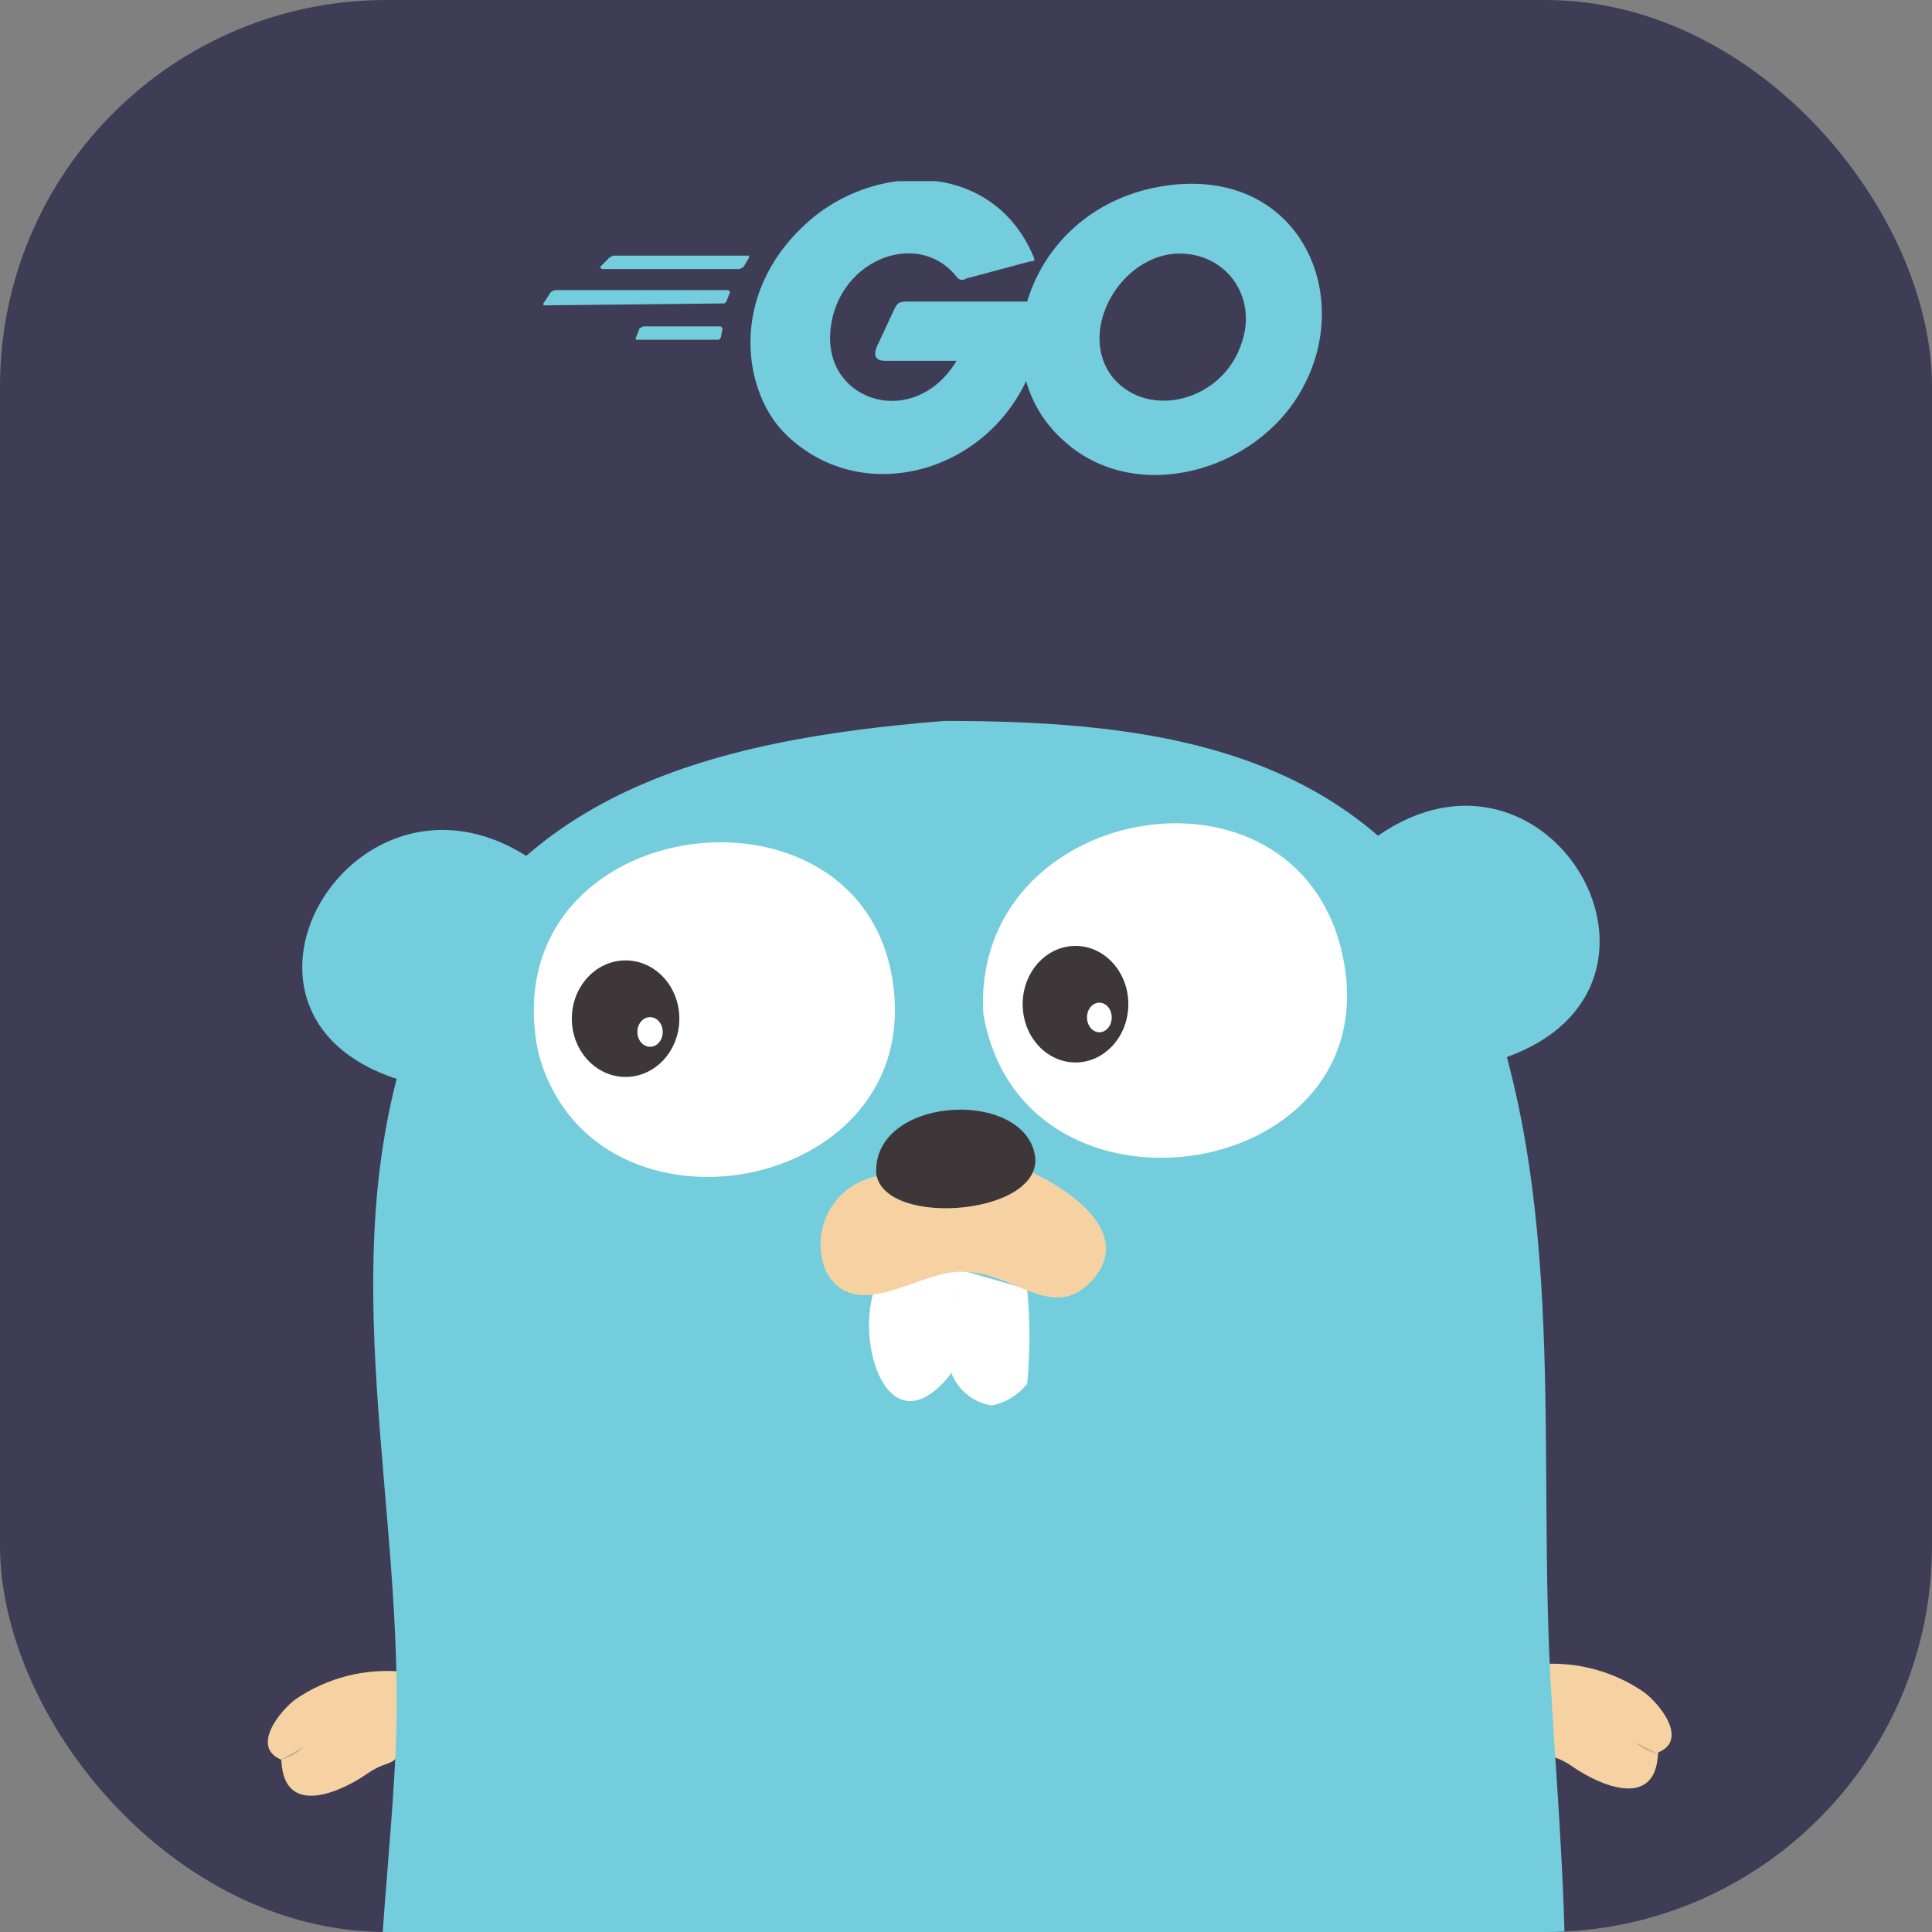 <svg width="40" height="40" viewBox="0 0 40 40" fill="none" xmlns="http://www.w3.org/2000/svg">
<rect x="0" y="0" width="40" height="40" fill="#808080" stroke="none"/>
<g clip-path="url(#clip0_46_149)">
<rect width="40" height="40" rx="8" fill="#3F3D56"/>
<path d="M5.827 36.463C5.884 37.645 7.078 37.088 7.597 36.726C8.116 36.363 8.222 36.669 8.297 35.975C8.343 35.523 8.362 35.068 8.353 34.613C7.565 34.532 6.774 34.734 6.121 35.181C5.796 35.419 5.19 36.169 5.821 36.432" fill="#F6D2A2"/>
<path d="M5.818 36.43C5.997 36.39 6.16 36.299 6.287 36.167L5.818 36.43Z" fill="#C7B199"/>
<path d="M8.432 22.403C3.912 21.153 7.276 15.382 10.933 17.745L8.432 22.403Z" fill="#74CDDD"/>
<path d="M28.513 17.314C32.089 14.814 35.321 20.44 31.163 21.897L28.513 17.314Z" fill="#74CDDD"/>
<path d="M34.327 36.313C34.27 37.495 33.077 36.938 32.558 36.576C32.039 36.213 31.932 36.52 31.857 35.826C31.811 35.373 31.793 34.918 31.801 34.463C32.589 34.382 33.38 34.584 34.033 35.032C34.358 35.269 34.965 36.019 34.333 36.282" fill="#F6D2A2"/>
<path d="M34.327 36.313C34.15 36.279 33.987 36.194 33.858 36.069L34.327 36.313Z" fill="#C7B199"/>
<path d="M19.567 14.926C24.093 14.926 28.319 15.551 30.544 19.928C32.526 24.798 31.795 30.055 32.126 35.201C32.389 39.621 32.964 44.728 30.913 48.829C28.769 53.131 23.355 54.2 18.916 54.056C15.428 53.931 11.214 52.806 9.245 49.605C6.932 45.853 8.026 40.302 8.195 36.145C8.395 31.218 6.857 26.273 8.476 21.447C10.158 16.445 14.684 15.314 19.56 14.926" fill="#74CDDD"/>
<path d="M20.36 20.997C21.173 25.716 28.888 24.472 27.781 19.709C26.787 15.439 20.092 16.62 20.36 20.997Z" fill="white"/>
<path d="M11.139 21.765C12.189 25.873 18.766 24.816 18.522 20.696C18.229 15.758 10.133 16.689 11.139 21.765Z" fill="white"/>
<path d="M21.267 26.692C21.327 27.343 21.327 27.998 21.267 28.649C21.084 28.881 20.825 29.04 20.535 29.099C20.358 29.072 20.189 29 20.046 28.891C19.903 28.782 19.79 28.638 19.716 28.474C19.676 27.736 19.695 26.996 19.773 26.261L21.267 26.692Z" fill="white"/>
<path d="M12.952 22.297C13.567 22.297 14.065 21.757 14.065 21.09C14.065 20.424 13.567 19.884 12.952 19.884C12.338 19.884 11.839 20.424 11.839 21.09C11.839 21.757 12.338 22.297 12.952 22.297Z" fill="#3E373A"/>
<path d="M13.459 21.672C13.604 21.672 13.721 21.535 13.721 21.365C13.721 21.196 13.604 21.059 13.459 21.059C13.313 21.059 13.196 21.196 13.196 21.365C13.196 21.535 13.313 21.672 13.459 21.672Z" fill="white"/>
<path d="M22.267 21.997C22.871 21.997 23.361 21.456 23.361 20.79C23.361 20.124 22.871 19.584 22.267 19.584C21.663 19.584 21.173 20.124 21.173 20.79C21.173 21.456 21.663 21.997 22.267 21.997Z" fill="#3E373A"/>
<path d="M22.761 21.372C22.903 21.372 23.017 21.234 23.017 21.065C23.017 20.896 22.903 20.759 22.761 20.759C22.619 20.759 22.505 20.896 22.505 21.065C22.505 21.234 22.619 21.372 22.761 21.372Z" fill="white"/>
<path d="M18.141 26.598C17.653 27.773 18.41 30.124 19.729 28.392C19.689 27.654 19.708 26.914 19.785 26.179L18.141 26.598Z" fill="white"/>
<path d="M18.285 24.335C18.059 24.356 17.842 24.431 17.651 24.553C17.46 24.674 17.301 24.84 17.186 25.035C17.071 25.23 17.005 25.45 16.991 25.676C16.978 25.902 17.018 26.128 17.11 26.335C17.735 27.461 19.122 26.235 19.985 26.335C20.979 26.335 21.798 27.386 22.599 26.523C23.486 25.56 22.217 24.648 21.223 24.204L18.285 24.335Z" fill="#F6D2A2"/>
<path d="M18.141 24.291C18.072 22.728 21.061 22.528 21.411 23.841C21.761 25.154 18.285 25.454 18.141 24.291Z" fill="#3E373A"/>
<g clip-path="url(#clip1_46_149)">
<path d="M21.406 5.333C21.445 5.412 21.367 5.412 21.328 5.412L20 5.768C19.883 5.847 19.805 5.729 19.805 5.729C18.984 4.7 17.266 5.412 17.188 6.916C17.109 8.34 18.945 8.894 19.805 7.47H18.32C18.203 7.47 18.008 7.43 18.203 7.074L18.516 6.401C18.594 6.243 18.633 6.243 18.867 6.243H21.602C21.602 9.448 18.086 10.873 16.211 8.934C15.351 8.024 15.078 5.966 16.836 4.502C18.242 3.354 20.586 3.354 21.406 5.333ZM22.031 9.132C20.273 7.588 21.211 4.383 23.984 3.869C26.836 3.354 28.086 6.045 26.953 8.063C26.016 9.765 23.516 10.477 22.031 9.132ZM25.703 7.113C26.055 6.124 25.352 5.175 24.297 5.254C23.125 5.372 22.305 6.916 23.047 7.826C23.789 8.696 25.312 8.301 25.703 7.113ZM13.164 7.034V6.995L13.242 6.797L13.32 6.757H14.922L14.961 6.797L14.922 6.995L14.883 7.034H13.164ZM11.289 6.322C11.289 6.322 11.211 6.322 11.25 6.282L11.406 6.045L11.484 6.006H15.078L15.117 6.045L15.039 6.243L15 6.282L11.289 6.322ZM12.461 5.57L12.422 5.531L12.617 5.333L12.695 5.293H15.508V5.333L15.391 5.531L15.312 5.57H12.461Z" fill="#74CDDD"/>
</g>
</g>
<defs>
<clipPath id="clip0_46_149">
<rect width="40" height="40" rx="8" fill="white"/>
</clipPath>
<clipPath id="clip1_46_149">
<rect width="17.5" height="6.094" fill="white" transform="translate(11.25 3.75)"/>
</clipPath>
</defs>
</svg>
